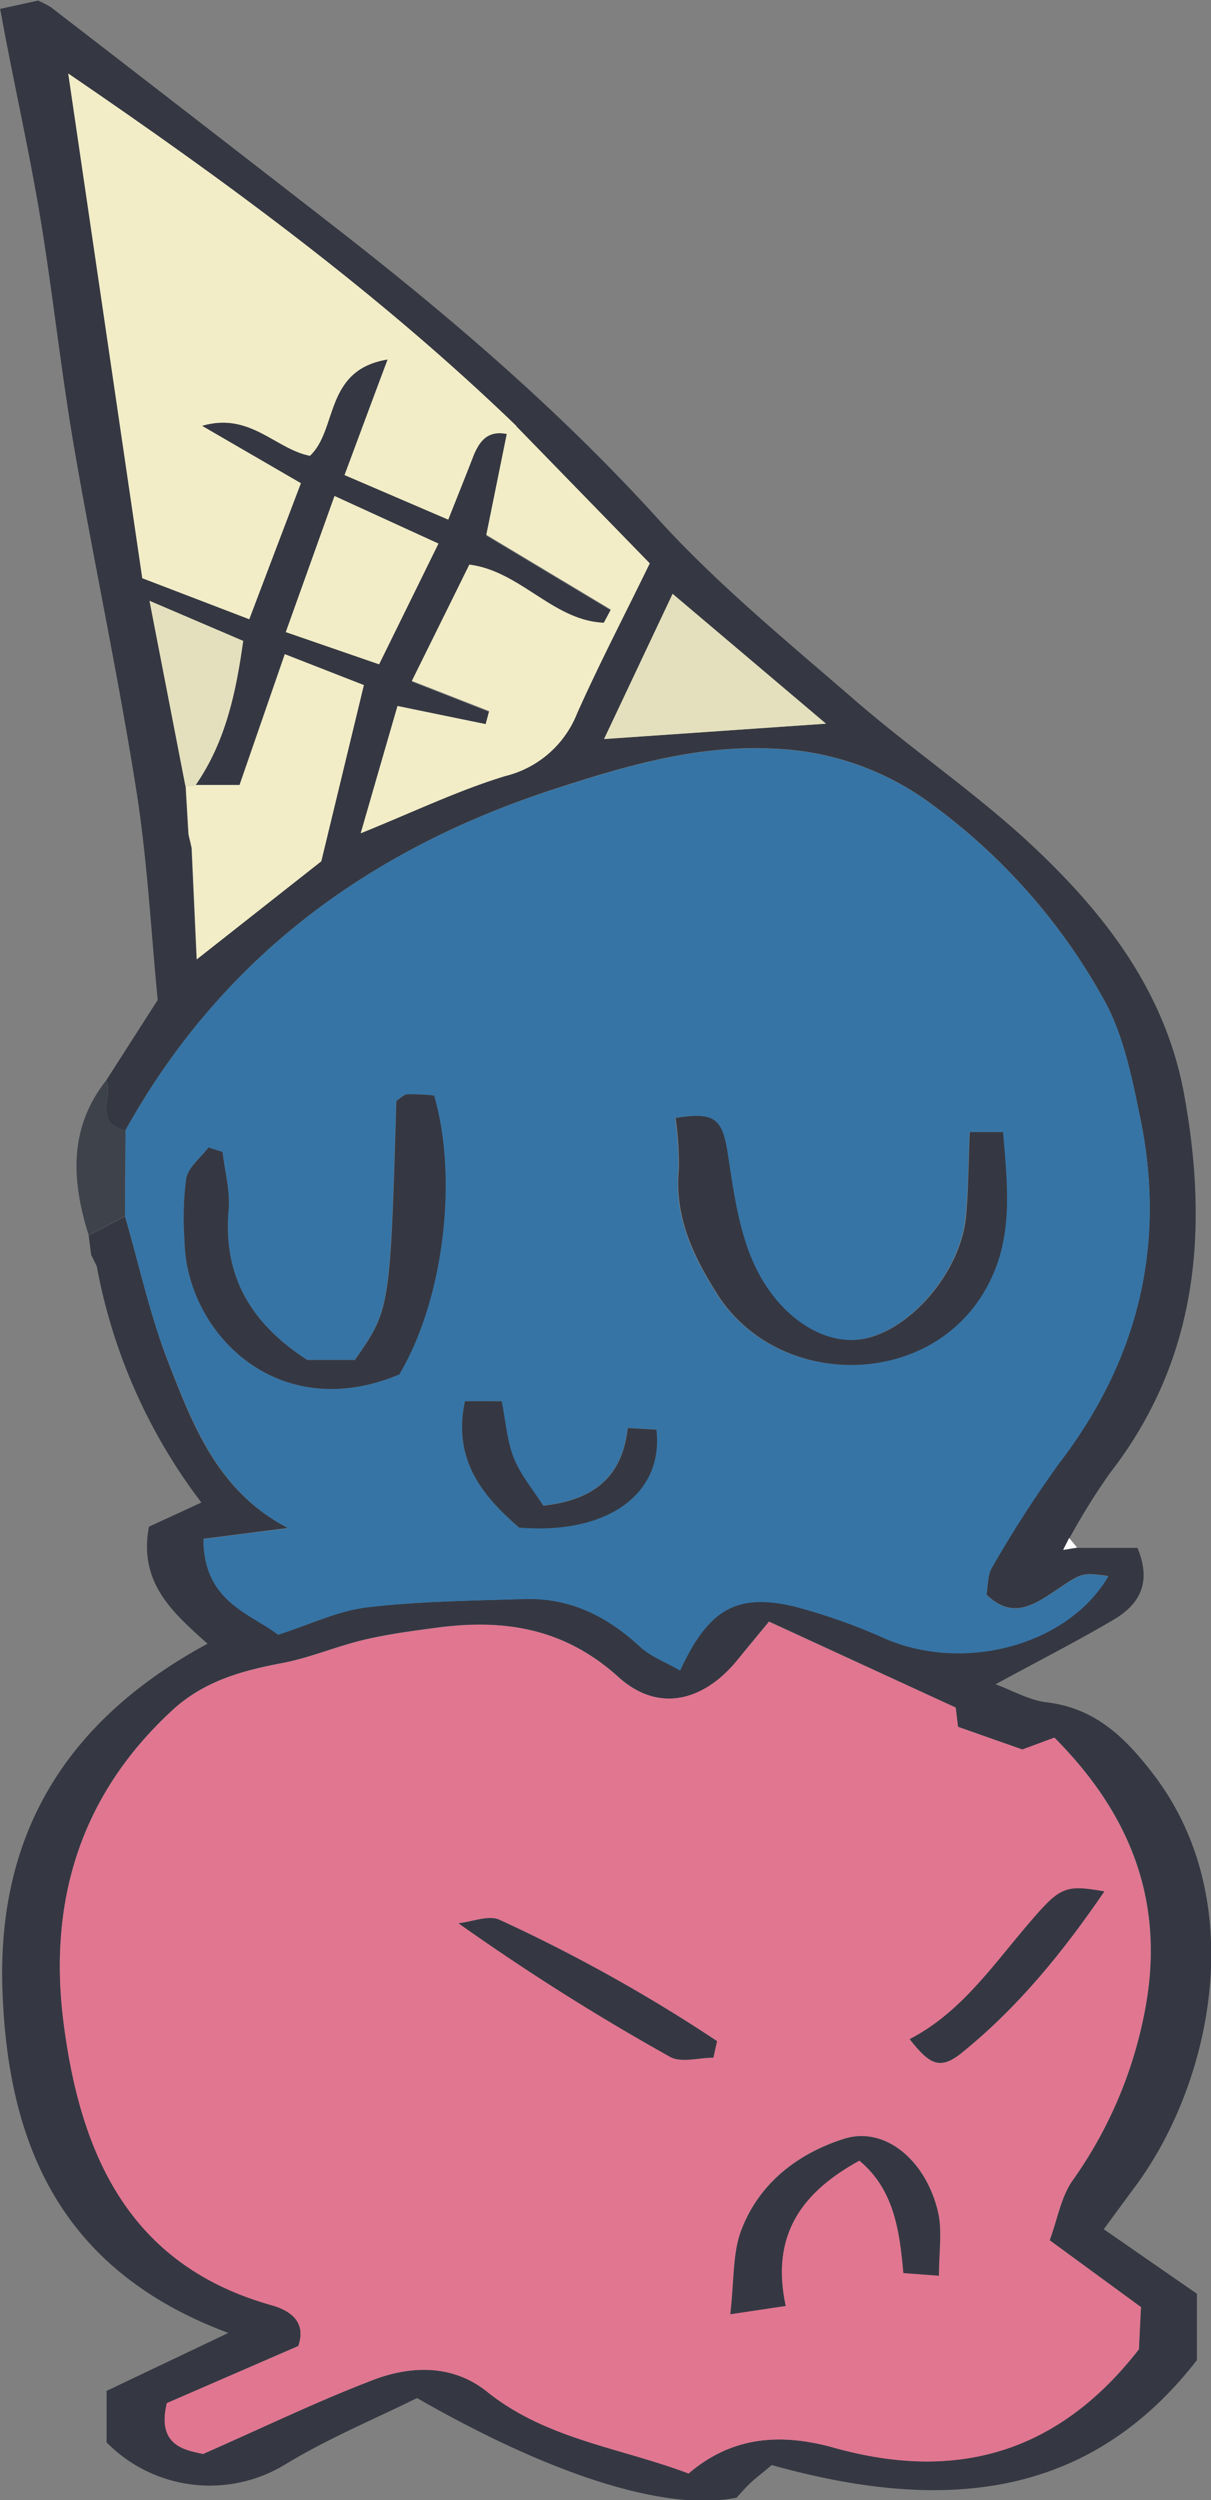 <svg id="Layer_1" data-name="Layer 1" xmlns="http://www.w3.org/2000/svg" width="145.89" height="301.06" viewBox="0 0 145.89 301.06"><rect x="0" y="0" width="145.89" height="301.06" fill="#808080" stroke="none"/><defs><style>.cls-1{fill:#353842;}.cls-2{fill:#3d424b;}.cls-3{fill:#e17691;}.cls-4{fill:#3674a5;}.cls-5{fill:#f2edc7;}.cls-6{fill:#e4e0bd;}.cls-7{fill:#fefefe;}</style></defs><path class="cls-1" d="M23.3,136.14l6.19-9.66c-.79-8-1.23-16.78-2.6-25.39C24.71,87.33,21.79,73.68,19.43,60c-1.55-9-2.53-18.17-4-27.21-1.17-7.13-2.72-14.21-4.1-21.3-.25-1.27-.48-2.54-.82-4.36l4.57-1a12.3,12.3,0,0,1,1.53.79Q33.81,20.17,51,33.53c13.76,10.71,26.94,22,38.74,35,7.17,7.89,15.52,14.73,23.61,21.74,6.9,6,14.52,11.15,21.2,17.35,8.89,8.27,16.3,17.72,18.59,30.21,3,16.44,1.68,32-9,45.71a82,82,0,0,0-4.82,7.77l-.72,1.42,1.68-.27h7.24c1.81,4.34.1,6.91-2.94,8.69-4.42,2.6-9,4.93-14.16,7.74,2.16.79,4.08,1.92,6.1,2.16,5.84.69,9.43,4.13,12.87,8.61,11.74,15.26,7.12,37-1.93,49.42l-4,5.43,11.22,7.77v8c-13.59,17.49-31.78,18.05-51.23,12.63-1,.88-1.79,1.45-2.47,2.08s-1.3,1.36-1.76,1.85c-8.34,1.7-22.08-2.58-38.49-12-5,2.48-10.64,4.82-15.79,7.94a17.45,17.45,0,0,1-21.61-2.6v-6.2L38,287c-19.74-7.35-26.48-22.06-27.2-40.9C10,226.78,18.64,213.13,35.49,204c-4.2-3.76-8.32-7.32-7.06-14.09L34.75,187a66.92,66.92,0,0,1-12.6-28.45l-.68-1.38-.3-2.34,4.38-2.29c1.7,5.85,3,11.87,5.19,17.52,3,7.69,6,15.63,14.43,20L35,191.36c0,7.52,5.56,8.9,9,11.54,4-1.26,7.28-2.9,10.75-3.3,6.26-.72,12.59-.77,18.9-1,5.47-.17,10,2.05,13.94,5.74,1.32,1.22,3.15,1.9,4.83,2.87,3.42-7.37,6.77-9.31,13.62-7.75a70.85,70.85,0,0,1,11.29,4c9.62,4,21.93.57,26.68-7.61-3.23-.46-3.18-.39-6.42,1.78-2.52,1.68-5.16,3.49-8.27.44.21-1.13.14-2.38.68-3.26a140.76,140.76,0,0,1,8.07-12.53c9.54-12.44,12.94-26.28,9.79-41.6-1-4.82-2-9.9-4.31-14.12a72.77,72.77,0,0,0-21.15-23.9,34,34,0,0,0-18.69-6.45c-9.21-.48-17.86,2.07-26.37,4.84C55,108.3,37.19,121.34,25.61,142.16,21.74,141.35,24.13,138.12,23.3,136.14Zm9.87-29.6c.13.55.26,1.09.38,1.63.19,4.29.39,8.57.61,13.42l15-11.81,5.13-21.22-9.52-3.72c-1.89,5.47-3.67,10.62-5.45,15.75H34.07c3.63-5.26,4.86-11.22,5.72-17.35L28.5,78.41l4.33,22.32C32.94,102.67,33.06,104.6,33.17,106.54ZM71.54,58.32,69.06,70.55l15,9c-.28.53-.56,1.06-.85,1.59-6.1-.29-10-6.26-16.2-7-2.28,4.58-4.51,9.08-6.92,14l9.31,3.64L69,93.26l-10.56-2.2C57,96,55.55,100.94,54,106.38c6.47-2.61,11.83-5.2,17.45-6.9A12.5,12.5,0,0,0,80,92c2.64-6,5.68-11.8,8.73-18.07L72.66,57.36C56.33,41.56,38.14,28.17,18.71,14.91c3.11,21.18,6.07,41.35,8.92,60.78l12.88,4.94c2.07-5.47,4.09-10.77,6.22-16.38L34.82,57.34c5.78-1.7,8.83,2.8,13,3.61,3.4-3.15,1.68-10.34,9.36-11.6-2,5.24-3.52,9.45-5.19,13.92l12.5,5.33c1.09-2.75,2-5,2.9-7.32C68.13,59.37,69.11,57.84,71.54,58.32Zm31.59,143c-1.72,2.1-2.7,3.26-3.64,4.44C95.37,211,89.82,212.37,85,208c-6.51-5.88-13.73-7-21.83-5.95-3,.4-6,.79-8.87,1.48-3.3.78-6.46,2.15-9.77,2.78-4.9.93-9.45,2.16-13.31,5.72-11.27,10.4-15,23.38-13,38.08,2.1,15.65,8.05,28.76,25,33.53,2.34.66,4.19,2.06,3.21,4.92L30.6,295.45c-1.28,5.25,2.39,5.66,4.35,6.13,7.59-3.34,13.94-6.42,20.51-8.92,4.62-1.77,9.63-1.85,13.7,1.41,7.19,5.77,16.11,6.75,24.29,9.86,5.37-4.6,11.31-4.83,17.5-3.11,14.75,4.11,27,.67,36.75-11.85.09-1.86.19-3.9.25-5.08l-11-8.05c.94-2.54,1.36-5.22,2.76-7.2a51.84,51.84,0,0,0,8.81-21c2.3-12.81-1.94-23.26-11-32.33l-3.86,1.43L125.9,214c-.08-.69-.18-1.53-.28-2.32ZM110,93.21,91.52,77.57,83.26,95.06ZM50.79,65.79,44.92,82.18l11.24,3.88c2.46-5,4.75-9.65,7.15-14.54Z" transform="translate(-10.49 -6.06)"/><path class="cls-2" d="M23.3,136.14c.83,2-1.56,5.21,2.31,6l-.06,10.37-4.38,2.29C19.12,148.28,18.72,141.93,23.3,136.14Z" transform="translate(-10.49 -6.06)"/><path class="cls-2" d="M21.47,157.16l.68,1.38Z" transform="translate(-10.49 -6.06)"/><path class="cls-3" d="M103.13,201.36l22.49,10.34c.1.79.2,1.63.28,2.32l7.75,2.72,3.86-1.43c9,9.07,13.28,19.52,11,32.33a51.84,51.84,0,0,1-8.81,21c-1.4,2-1.82,4.66-2.76,7.2l11,8.05c-.06,1.18-.16,3.22-.25,5.08-9.72,12.52-22,16-36.75,11.85-6.19-1.72-12.13-1.49-17.5,3.11-8.18-3.11-17.1-4.09-24.29-9.86-4.07-3.26-9.08-3.18-13.7-1.41-6.57,2.5-12.92,5.58-20.51,8.92-2-.47-5.63-.88-4.35-6.13l15.83-6.86c1-2.86-.87-4.26-3.21-4.92-17-4.77-22.91-17.88-25-33.53-2-14.7,1.76-27.68,13-38.08,3.86-3.56,8.41-4.79,13.31-5.72,3.31-.63,6.47-2,9.77-2.78,2.91-.69,5.9-1.08,8.87-1.48,8.1-1.09,15.32.07,21.83,5.95,4.8,4.34,10.35,2.93,14.47-2.23C100.43,204.62,101.41,203.46,103.13,201.36Zm20.47,78.75c0-2.77.44-5.3-.09-7.6-1.44-6.32-6.42-10.44-11.3-8.91-5.58,1.74-10.26,5.33-12.41,11-1.07,2.79-.85,6.08-1.33,10.13l6.67-1c-1.87-8.7,2.11-13.78,8.88-17.5,4.12,3.42,4.85,8.3,5.3,13.54ZM96.43,253.85c.15-.66.29-1.32.44-2a193.11,193.11,0,0,0-26.23-14.62c-1.31-.58-3.26.25-4.91.43a278.54,278.54,0,0,0,25.48,16.08C92.55,254.5,94.67,253.85,96.43,253.85Zm47.1-20c-4.69-.81-5.31-.57-8.95,3.68-4.41,5.14-8.24,10.86-14.5,14.11,2.51,3.2,3.74,3.7,6.36,1.57C133.14,247.76,138.54,241.15,143.53,233.83Z" transform="translate(-10.49 -6.06)"/><path class="cls-4" d="M25.55,152.53l.06-10.37C37.19,121.34,55,108.3,77.34,101.08c8.51-2.77,17.16-5.32,26.37-4.84a34,34,0,0,1,18.69,6.45,72.77,72.77,0,0,1,21.15,23.9c2.33,4.22,3.32,9.3,4.31,14.12,3.15,15.32-.25,29.16-9.79,41.6A140.76,140.76,0,0,0,130,194.84c-.54.88-.47,2.13-.68,3.26,3.11,3.05,5.75,1.24,8.27-.44,3.24-2.17,3.19-2.24,6.42-1.78-4.75,8.18-17.06,11.62-26.68,7.61a70.85,70.85,0,0,0-11.29-4c-6.85-1.56-10.2.38-13.62,7.75-1.68-1-3.51-1.65-4.83-2.87-4-3.69-8.47-5.91-13.94-5.74-6.31.2-12.64.25-18.9,1-3.47.4-6.8,2-10.75,3.3-3.48-2.64-9-4-9-11.54l10.21-1.3c-8.41-4.38-11.41-12.32-14.43-20C28.53,164.4,27.25,158.38,25.55,152.53Zm33,19.05c5.3-8.9,7.13-23.46,4.22-33.59a23.91,23.91,0,0,0-3.21-.15c-.48,0-.93.54-1.34.8-.76,25.09-.76,25.09-5,31.2H47.51c-6.81-4.4-10.17-10.11-9.48-18.06.2-2.29-.46-4.66-.73-7l-1.69-.54c-.94,1.24-2.43,2.38-2.69,3.76a36.88,36.88,0,0,0-.2,7.44C32.9,166.43,43.81,177.75,58.59,171.58Zm68.74-29.19c-.18,3.9-.16,7.15-.51,10.36-.71,6.54-6.61,13.41-12.25,14.53-4.82,1-10.62-2.71-13.51-9.55-1.66-3.93-2.26-8.37-2.91-12.65s-1.54-5.14-6.3-4.39a37.54,37.54,0,0,1,.4,6.14c-.55,5.72,1.73,10.5,4.63,15.07,7.13,11.23,24.81,11.5,31.92.09,3.9-6.26,3-12.7,2.5-19.6ZM66.5,174.8C65,181.88,68.65,186.23,73,190c10.58.87,17.43-4,16.54-11.79l-3.45-.2c-.65,5.94-4.17,8.71-10.18,9.35-1.21-1.9-2.72-3.67-3.54-5.71s-1-4.37-1.47-6.87Z" transform="translate(-10.49 -6.06)"/><path class="cls-5" d="M71.54,58.32c-2.43-.48-3.41,1-4.15,3-.89,2.29-1.81,4.57-2.9,7.32L52,63.27c1.67-4.47,3.23-8.68,5.19-13.92-7.68,1.26-6,8.45-9.36,11.6-4.17-.81-7.22-5.31-13-3.61l11.91,6.91c-2.13,5.61-4.15,10.91-6.22,16.38L27.63,75.69c-2.85-19.43-5.81-39.6-8.92-60.78,19.43,13.26,37.62,26.65,54,42.45Z" transform="translate(-10.49 -6.06)"/><path class="cls-5" d="M72.66,57.36,88.77,73.9C85.72,80.17,82.68,86,80,92a12.5,12.5,0,0,1-8.61,7.51c-5.62,1.7-11,4.29-17.45,6.9,1.57-5.44,3-10.39,4.43-15.32L69,93.26l.42-1.57-9.31-3.64c2.41-4.87,4.64-9.37,6.92-14,6.16.78,10.1,6.75,16.2,7,.29-.53.57-1.06.85-1.59l-15-9,2.48-12.23Z" transform="translate(-10.49 -6.06)"/><path class="cls-5" d="M34.07,100.59h5.29c1.78-5.13,3.56-10.28,5.45-15.75l9.52,3.72L49.2,109.78l-15,11.81c-.22-4.85-.42-9.13-.61-13.42-.12-.54-.25-1.08-.38-1.63-.11-1.94-.23-3.87-.34-5.81Z" transform="translate(-10.49 -6.06)"/><path class="cls-6" d="M110,93.21,83.26,95.06l8.26-17.49Z" transform="translate(-10.49 -6.06)"/><path class="cls-5" d="M50.79,65.79l12.52,5.73c-2.4,4.89-4.69,9.55-7.15,14.54L44.92,82.18Z" transform="translate(-10.49 -6.06)"/><path class="cls-6" d="M34.07,100.59l-1.24.14L28.5,78.41l11.29,4.83C38.93,89.37,37.7,95.33,34.07,100.59Z" transform="translate(-10.49 -6.06)"/><path class="cls-6" d="M33.17,106.54c.13.55.26,1.09.38,1.63C33.43,107.63,33.3,107.09,33.17,106.54Z" transform="translate(-10.49 -6.06)"/><path class="cls-7" d="M140.25,192.42l-1.68.27.72-1.42Z" transform="translate(-10.49 -6.06)"/><path class="cls-1" d="M123.6,280.11l-4.28-.32c-.45-5.24-1.18-10.12-5.3-13.54-6.77,3.72-10.75,8.8-8.88,17.5l-6.67,1c.48-4,.26-7.34,1.33-10.13,2.15-5.65,6.83-9.24,12.41-11,4.88-1.53,9.86,2.59,11.3,8.91C124,274.81,123.6,277.34,123.6,280.11Z" transform="translate(-10.49 -6.06)"/><path class="cls-1" d="M96.43,253.85c-1.76,0-3.88.65-5.22-.1a278.54,278.54,0,0,1-25.48-16.08c1.65-.18,3.6-1,4.91-.43a193.11,193.11,0,0,1,26.23,14.62C96.72,252.53,96.58,253.19,96.43,253.85Z" transform="translate(-10.49 -6.06)"/><path class="cls-1" d="M143.53,233.83c-5,7.32-10.39,13.93-17.09,19.36-2.62,2.13-3.85,1.63-6.36-1.57,6.26-3.25,10.09-9,14.5-14.11C138.22,233.26,138.84,233,143.53,233.83Z" transform="translate(-10.49 -6.06)"/><path class="cls-1" d="M58.59,171.58c-14.78,6.17-25.69-5.15-25.87-16.14a36.88,36.88,0,0,1,.2-7.44c.26-1.38,1.75-2.52,2.69-3.76l1.69.54c.27,2.34.93,4.71.73,7-.69,7.95,2.67,13.66,9.48,18.06h5.73c4.26-6.11,4.26-6.11,5-31.2.41-.26.86-.77,1.34-.8a23.91,23.91,0,0,1,3.21.15C65.72,148.12,63.89,162.68,58.59,171.58Z" transform="translate(-10.49 -6.06)"/><path class="cls-1" d="M127.33,142.39h4c.55,6.9,1.4,13.34-2.5,19.6-7.11,11.41-24.79,11.14-31.92-.09-2.9-4.57-5.18-9.35-4.63-15.07a37.54,37.54,0,0,0-.4-6.14c4.76-.75,5.64.07,6.3,4.39s1.25,8.72,2.91,12.65c2.89,6.84,8.69,10.51,13.51,9.55,5.64-1.12,11.54-8,12.25-14.53C127.17,149.54,127.15,146.29,127.33,142.39Z" transform="translate(-10.49 -6.06)"/><path class="cls-1" d="M66.5,174.8h4.43c.5,2.5.64,4.82,1.47,6.87s2.33,3.81,3.54,5.71c6-.64,9.53-3.41,10.18-9.35l3.45.2c.89,7.81-6,12.66-16.54,11.79C68.65,186.23,65,181.88,66.5,174.8Z" transform="translate(-10.49 -6.06)"/></svg>